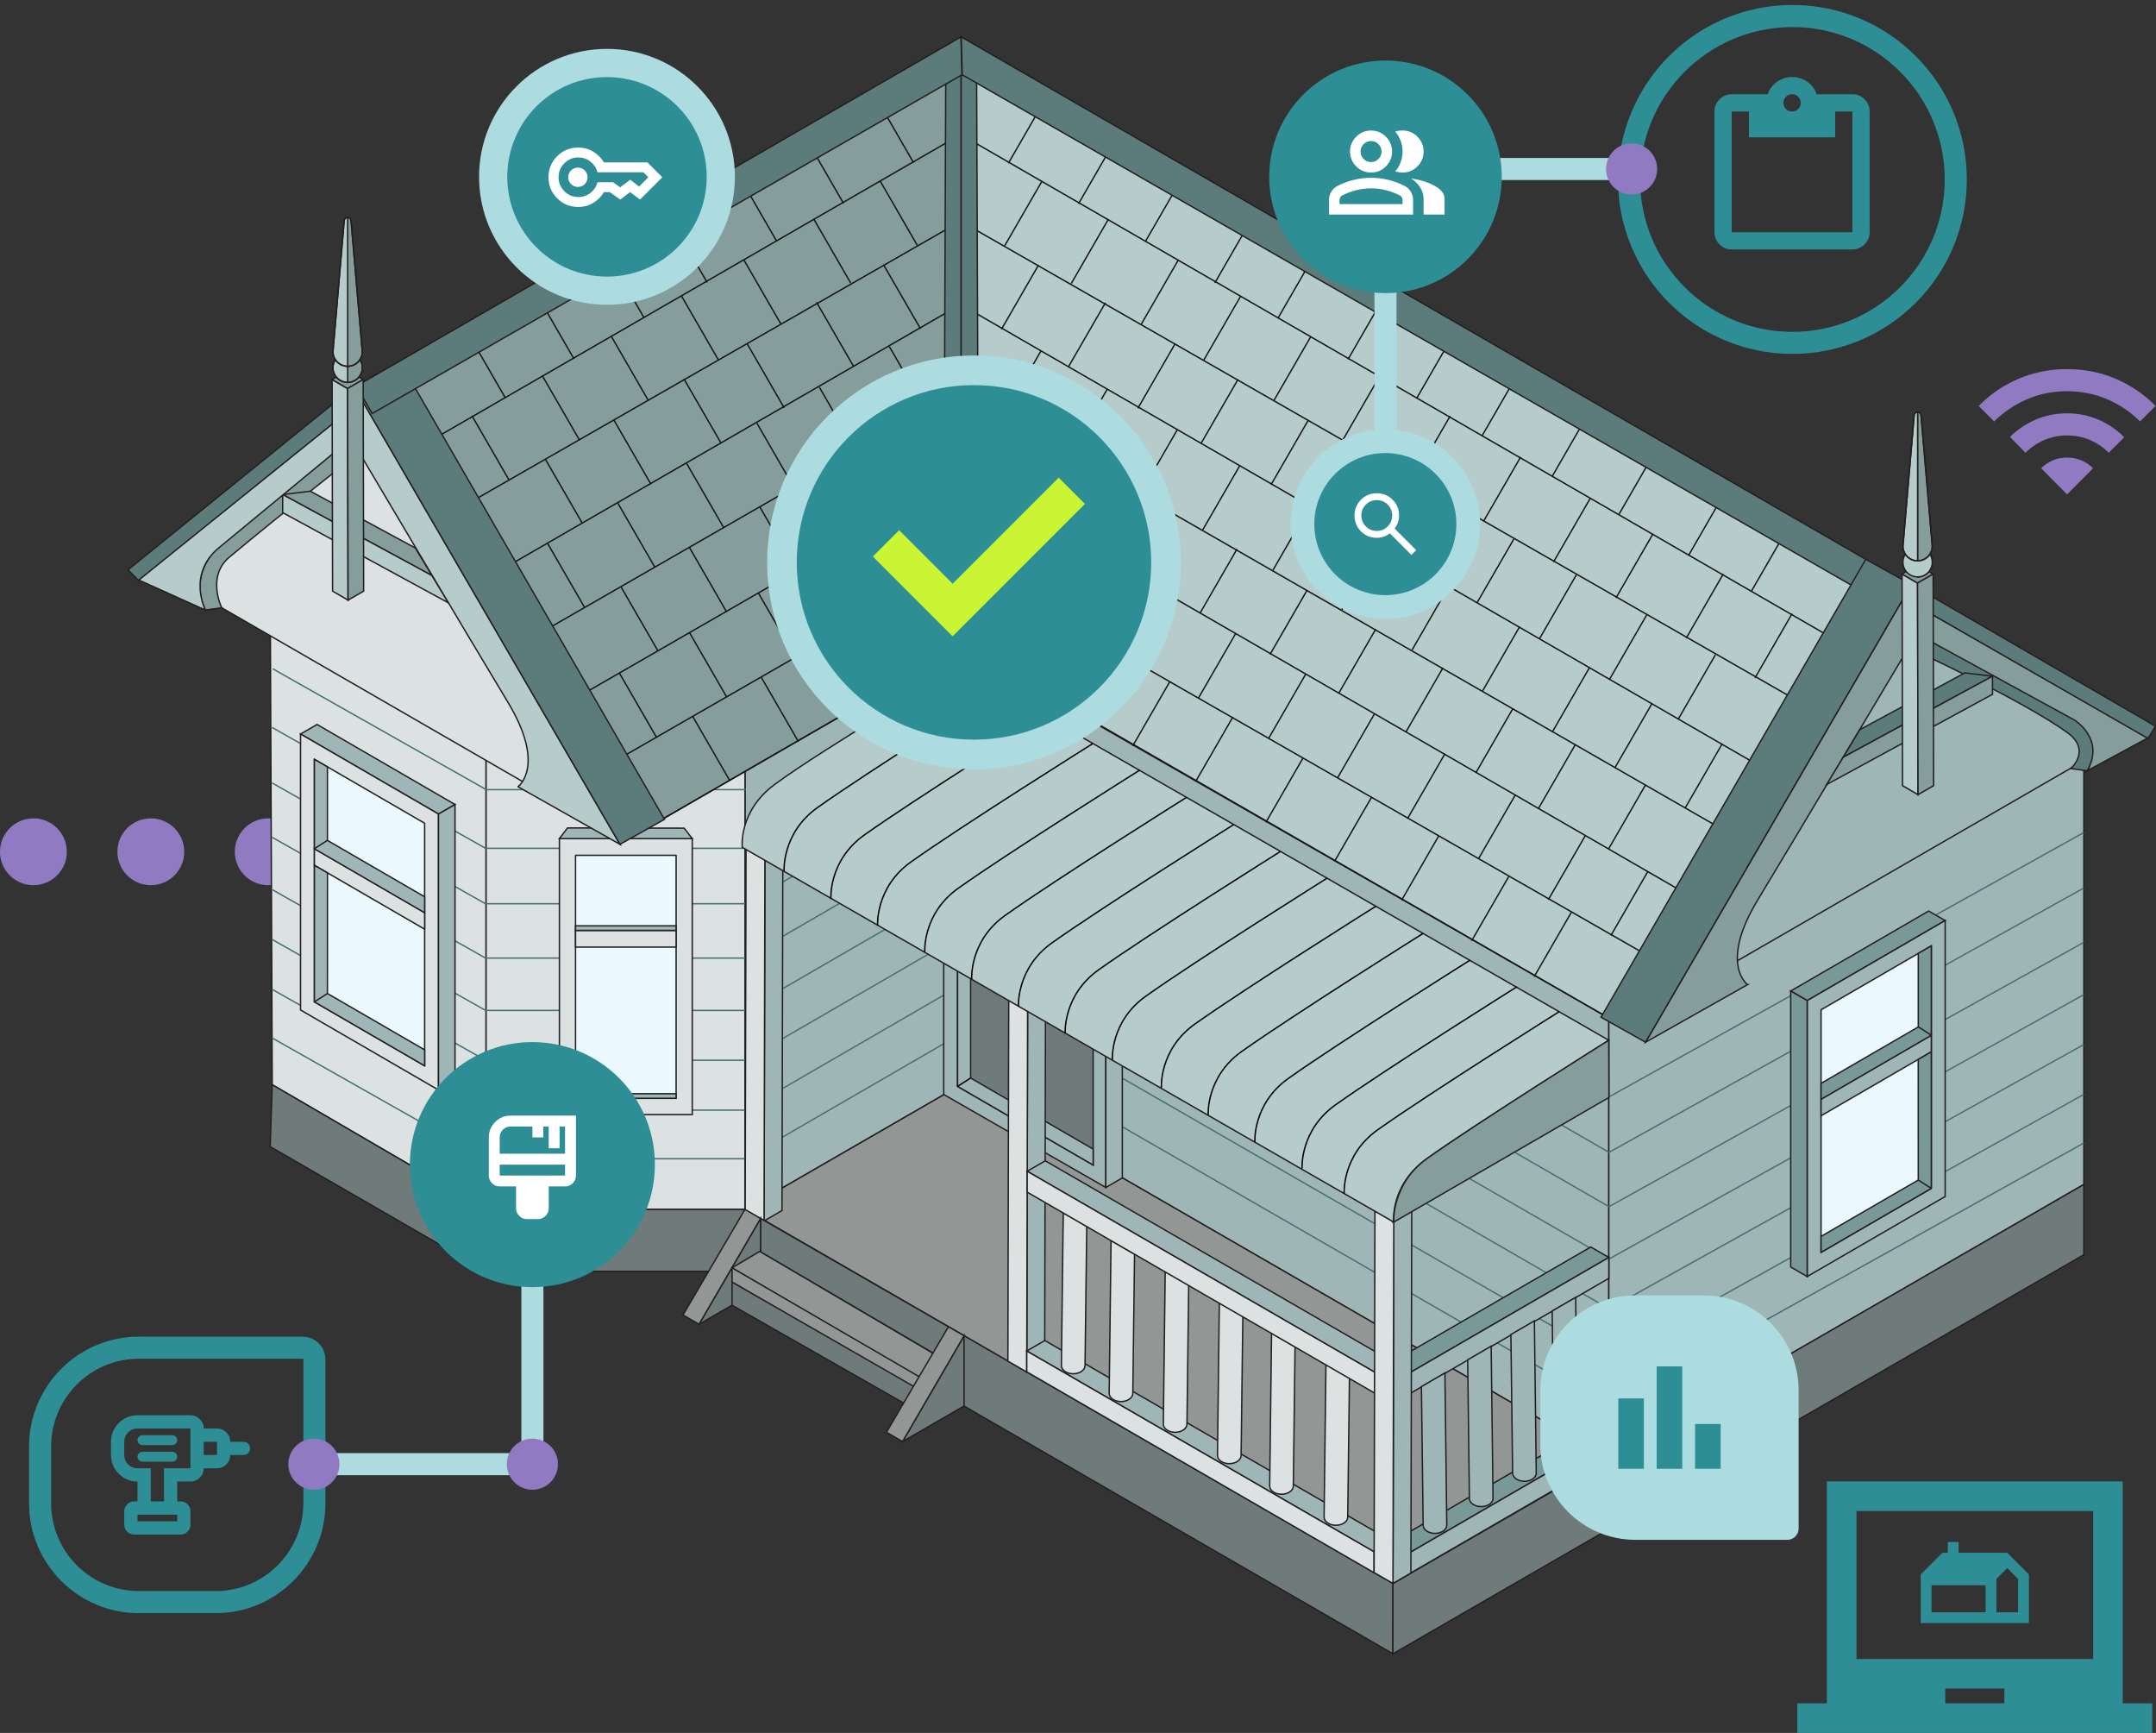<?xml version="1.0" encoding="UTF-8"?>
<svg id="Layer_2" data-name="Layer 2" xmlns="http://www.w3.org/2000/svg" viewBox="0 0 1562.24 1255.37">
  <rect x="0" y="0" width="1562.24" height="1255.37" fill="#333333" stroke="none"/>
  <defs>
    <style>
      #hero {
        overflow: visible;
      }

      .cls-1, .cls-2, .cls-3, .cls-4, .cls-5, .cls-6, .cls-7, .cls-8 {
        fill: none;
      }

      .cls-1, .cls-9 {
        stroke-width: 1px;
      }

      .cls-1, .cls-9, .cls-4, .cls-5, .cls-6 {
        stroke-linejoin: round;
      }

      .cls-1, .cls-6 {
        stroke: #000;
      }

      .cls-2 {
        stroke-width: 16px;
      }

      .cls-2, .cls-3 {
        stroke: #2d8e96;
      }

      .cls-10 {
        fill: #fff;
      }

      .cls-11 {
        fill: #907ac2;
      }

      .cls-12 {
        fill: #acdce0;
      }

      .cls-13 {
        fill: #caf534;
      }

      .cls-14 {
        fill: #88bbbc;
      }

      .cls-15 {
        fill: #2d8e96;
      }

      .cls-3 {
        stroke-width: 16px;
      }

      .cls-16 {
        fill: #869e9b;
      }

      .cls-16, .cls-17, .cls-18, .cls-19, .cls-20, .cls-21, .cls-22, .cls-23, .cls-24, .cls-9, .cls-4, .cls-8 {
        stroke: #231f20;
      }

      .cls-16, .cls-17, .cls-18, .cls-19, .cls-20, .cls-21, .cls-22, .cls-23, .cls-24, .cls-4, .cls-5, .cls-6, .cls-7, .cls-8 {
        stroke-width: 1px;
      }

      .cls-16, .cls-17, .cls-18, .cls-19, .cls-20, .cls-21, .cls-22, .cls-23, .cls-24, .cls-7, .cls-8 {
        stroke-miterlimit: 10;
      }

      .cls-17 {
        fill: #6f7a7a;
      }

      .cls-18 {
        fill: #899b9b;
      }

      .cls-19 {
        fill: #5c7c7b;
      }

      .cls-20 {
        fill: #9fb6b7;
      }

      .cls-21 {
        fill: #929694;
      }

      .cls-22 {
        fill: #b6ccca;
      }

      .cls-23 {
        fill: #dce1e2;
      }

      .cls-24 {
        fill: #799999;
      }

      .cls-9 {
        fill: #ebf9ff;
      }

      .cls-5 {
        stroke: #487070;
      }

      .cls-7 {
        stroke: #141616;
      }
    </style>
  </defs>
  <g id="Layer_2-2" data-name="Layer 2">
    <g id="hero">
      <circle class="cls-11" cx="24.21" cy="617.04" r="24.21"/>
      <circle class="cls-11" cx="194.36" cy="617.04" r="24.21"/>
      <circle class="cls-11" cx="109.29" cy="617.04" r="24.21"/>
      <polygon class="cls-23" points="197.26 785.79 352.22 876.11 352.22 514.74 195.77 424.42 197.26 785.79"/>
      <rect class="cls-23" x="352.22" y="514.74" width="187.74" height="361.37"/>
      <polygon class="cls-20" points="696.41 424.42 539.96 514.74 539.96 876.11 696.41 785.79 696.41 424.42"/>
      <line class="cls-5" x1="352.32" y1="572.02" x2="540.48" y2="572.02"/>
      <line class="cls-5" x1="197.64" y1="484.48" x2="352.32" y2="572.02"/>
      <polygon class="cls-20" points="1165.76 695.41 696.41 424.42 696.41 785.79 1165.76 1056.79 1165.76 695.41"/>
      <polygon class="cls-20" points="1509.95 524.72 1165.76 727.21 1165.76 1056.79 1509.95 858.04 1509.95 524.72"/>
      <polygon class="cls-21" points="1009.31 1147.11 1165.76 1056.79 696.41 785.79 539.96 876.11 1009.31 1147.11"/>
      <polygon class="cls-17" points="195.77 830.65 197.26 785.79 352.22 876.11 352.22 920.98 195.77 830.65"/>
      <rect class="cls-17" x="352.22" y="876.11" width="187.74" height="44.87"/>
      <polygon class="cls-17" points="1009.31 1198.03 1009.35 1147.08 540 876.09 539.96 927.02 1009.31 1198.03"/>
      <polygon class="cls-17" points="1509.95 908.96 1509.95 858.04 1009.31 1147.11 1009.31 1198.03 1509.95 908.96"/>
      <polygon class="cls-23" points="101.9 406.34 446.09 605.09 258.35 279.87 101.9 406.34"/>
      <polygon class="cls-20" points="1541.35 532.91 1177.08 743.24 1353.61 424.52 1541.35 532.91"/>
      <polygon class="cls-19" points="100.56 420.73 262.29 289.89 256.63 280.12 92.75 412.77 100.56 420.73"/>
      <path class="cls-16" d="m148.84,441.95l11.81-1.68s-11.19-22.68,5.57-36.68c39.96-33.37,94.07-75.8,94.07-75.8l-5.93-10-95.44,77.75s-23.1,19.14-10.08,46.41h0Z"/>
      <path class="cls-16" d="m1266.27,713.28s-20.8-14.8,7.45-61.46c26.8-44.25,113.52-189.86,113.52-189.86,0,0,93.61,45.83,109.85,59.49,26.46,22.26,15.28,36.95,15.28,36.95l44.07-23.86-177.14-101.29-186.94,321.76,73.92-41.73h0Z"/>
      <path class="cls-19" d="m1512.37,558.41l-11.81-1.68s15.13-13.36-2.61-26.09c-33.89-24.31-115-61.52-115-61.52l5.93-10,114.23,62.49s22.49,13.6,9.26,36.8Z"/>
      <polygon class="cls-16" points="204.82 358.27 224.88 355.84 300.97 396.99 312.99 416.96 204.82 358.27"/>
      <polygon class="cls-22" points="312.99 416.96 324.92 436.71 204.8 371.34 204.82 358.27 312.99 416.96"/>
      <polygon class="cls-19" points="1443.76 489.86 1423.7 487.45 1347.61 528.6 1335.59 548.55 1443.76 489.86"/>
      <polygon class="cls-16" points="1335.59 548.55 1323.66 568.3 1443.78 502.95 1443.76 489.86 1335.59 548.55"/>
      <polyline class="cls-5" points="197.13 751.9 351.8 839.42 539.96 839.42 696.3 748.9 1165.9 1019.5 1509.95 828.03"/>
      <polyline class="cls-5" points="197.13 716.67 351.8 804.22 539.96 804.22 696.3 713.67 1165.9 984.29 1509.95 792.8"/>
      <polyline class="cls-5" points="197.13 680.54 351.8 768.08 539.96 768.08 696.3 677.54 1165.9 948.16 1509.95 756.67"/>
      <polyline class="cls-5" points="197.13 644.41 351.8 731.95 539.96 731.95 696.3 641.41 1165.9 912.03 1509.95 720.54"/>
      <polyline class="cls-5" points="197.13 606.52 351.8 694.04 539.96 694.04 696.3 603.52 1165.9 874.12 1509.95 682.65"/>
      <polyline class="cls-5" points="197.13 567.16 351.8 654.7 539.96 654.7 696.3 564.16 1165.9 834.78 1509.95 643.29"/>
      <polyline class="cls-5" points="197.13 526.97 351.8 614.52 539.96 614.52 696.3 523.97 1165.9 794.59 1509.95 603.1"/>
      <rect class="cls-23" x="405.35" y="607.52" width="96.26" height="199.91"/>
      <rect class="cls-9" x="417.04" y="619.59" width="72.87" height="176.05"/>
      <rect class="cls-23" x="417.04" y="674.02" width="72.87" height="12.07"/>
      <polygon class="cls-20" points="501.61 607.52 405.35 607.52 411.2 599.77 495.75 599.93 501.61 607.52"/>
      <rect class="cls-20" x="417.04" y="670.68" width="72.87" height="3.33"/>
      <rect class="cls-20" x="417.04" y="792.3" width="72.87" height="3.33"/>
      <polygon class="cls-16" points="696.53 468.31 449.21 611.16 258.35 279.87 696.41 26.94 696.53 468.31"/>
      <line class="cls-7" x1="288.51" y1="332.83" x2="688.29" y2="101.95"/>
      <line class="cls-7" x1="339.28" y1="241.67" x2="366.13" y2="288.18"/>
      <line class="cls-7" x1="389.04" y1="213.45" x2="415.89" y2="259.96"/>
      <line class="cls-7" x1="439.82" y1="183.65" x2="466.66" y2="230.17"/>
      <line class="cls-7" x1="485.56" y1="158.09" x2="512.4" y2="204.61"/>
      <line class="cls-7" x1="535.87" y1="128.11" x2="562.72" y2="174.62"/>
      <line class="cls-7" x1="584.38" y1="100.84" x2="611.23" y2="147.36"/>
      <line class="cls-7" x1="635.16" y1="71.42" x2="662.01" y2="117.92"/>
      <path class="cls-22" d="m375.32,569.91s20.8-14.8-7.45-61.46c-26.8-44.25-113.51-190.66-113.51-190.66,0,0-67.53,55.8-95.71,78.99-23.23,19.13-9.81,45.17-9.81,45.17l-48.27-21.76,161.73-130.31,186.94,321.76-73.92-41.73Z"/>
      <polygon class="cls-22" points="1163.51 736.22 696.53 468.31 696.41 26.94 1353.5 406.34 1163.51 736.22"/>
      <line class="cls-7" x1="1322.34" y1="459.14" x2="704.4" y2="102.24"/>
      <line class="cls-7" x1="1053.41" y1="241.97" x2="1026.56" y2="288.48"/>
      <line class="cls-7" x1="1003.64" y1="213.75" x2="976.8" y2="260.27"/>
      <line class="cls-7" x1="952.87" y1="183.97" x2="926.02" y2="230.47"/>
      <line class="cls-7" x1="907.13" y1="158.4" x2="880.29" y2="204.9"/>
      <line class="cls-7" x1="856.82" y1="128.42" x2="829.97" y2="174.92"/>
      <line class="cls-7" x1="808.31" y1="101.16" x2="781.46" y2="147.67"/>
      <line class="cls-7" x1="757.53" y1="71.73" x2="730.68" y2="118.24"/>
      <line class="cls-7" x1="1296.1" y1="381.43" x2="1269.25" y2="427.95"/>
      <line class="cls-7" x1="1250.36" y1="355.87" x2="1223.51" y2="402.39"/>
      <line class="cls-7" x1="1200.04" y1="325.9" x2="1173.2" y2="372.4"/>
      <line class="cls-7" x1="1151.53" y1="298.62" x2="1124.68" y2="345.14"/>
      <line class="cls-7" x1="1100.75" y1="269.21" x2="1073.9" y2="315.71"/>
      <line class="cls-7" x1="1296.01" y1="503.95" x2="695.97" y2="160.22"/>
      <line class="cls-7" x1="1050.73" y1="301.45" x2="1023.89" y2="347.96"/>
      <line class="cls-7" x1="1268.97" y1="551.41" x2="696.16" y2="220.59"/>
      <line class="cls-7" x1="999.78" y1="272.39" x2="972.93" y2="318.9"/>
      <line class="cls-7" x1="949.94" y1="243.59" x2="923.09" y2="290.11"/>
      <line class="cls-7" x1="899.08" y1="214.39" x2="872.23" y2="260.9"/>
      <line class="cls-7" x1="853.77" y1="188.42" x2="826.92" y2="234.93"/>
      <line class="cls-7" x1="803.1" y1="158.86" x2="776.25" y2="205.37"/>
      <line class="cls-7" x1="754.91" y1="131.42" x2="728.07" y2="177.93"/>
      <line class="cls-7" x1="997.6" y1="332.84" x2="970.75" y2="379.34"/>
      <line class="cls-7" x1="947.84" y1="304.62" x2="920.99" y2="351.14"/>
      <line class="cls-7" x1="897.07" y1="274.83" x2="870.22" y2="321.34"/>
      <line class="cls-7" x1="851.33" y1="249.28" x2="824.48" y2="295.78"/>
      <line class="cls-7" x1="801.01" y1="219.29" x2="774.16" y2="265.8"/>
      <line class="cls-7" x1="752.5" y1="192.03" x2="725.65" y2="238.53"/>
      <line class="cls-7" x1="1298.53" y1="444.58" x2="1271.68" y2="491.09"/>
      <line class="cls-7" x1="1248.69" y1="415.8" x2="1221.84" y2="462.3"/>
      <line class="cls-7" x1="1197.83" y1="386.58" x2="1170.98" y2="433.09"/>
      <line class="cls-7" x1="1152.51" y1="360.62" x2="1125.66" y2="407.14"/>
      <line class="cls-7" x1="1101.85" y1="331.06" x2="1075" y2="377.58"/>
      <line class="cls-7" x1="1242.94" y1="474.42" x2="1216.09" y2="520.91"/>
      <line class="cls-7" x1="1193.11" y1="445.62" x2="1166.26" y2="492.14"/>
      <line class="cls-7" x1="1142.24" y1="416.42" x2="1115.4" y2="462.92"/>
      <line class="cls-7" x1="1096.93" y1="390.46" x2="1070.08" y2="436.96"/>
      <line class="cls-7" x1="1046.26" y1="360.9" x2="1019.42" y2="407.4"/>
      <line class="cls-7" x1="1241.12" y1="596.8" x2="695.26" y2="283.11"/>
      <line class="cls-7" x1="1050.03" y1="424.34" x2="1023.18" y2="470.86"/>
      <line class="cls-7" x1="1214.32" y1="643.16" x2="695.45" y2="343.49"/>
      <line class="cls-7" x1="999.07" y1="395.28" x2="972.23" y2="441.8"/>
      <line class="cls-7" x1="949.24" y1="366.49" x2="922.39" y2="413"/>
      <line class="cls-7" x1="898.38" y1="337.28" x2="871.53" y2="383.8"/>
      <line class="cls-7" x1="853.06" y1="311.33" x2="826.21" y2="357.83"/>
      <line class="cls-7" x1="802.4" y1="281.77" x2="775.55" y2="328.27"/>
      <line class="cls-7" x1="754.21" y1="254.33" x2="727.36" y2="300.83"/>
      <line class="cls-7" x1="996.9" y1="455.74" x2="970.05" y2="502.24"/>
      <line class="cls-7" x1="947.13" y1="427.52" x2="920.29" y2="474.03"/>
      <line class="cls-7" x1="896.36" y1="397.74" x2="869.51" y2="444.24"/>
      <line class="cls-7" x1="850.62" y1="372.18" x2="823.77" y2="418.68"/>
      <line class="cls-7" x1="800.31" y1="342.2" x2="773.46" y2="388.7"/>
      <line class="cls-7" x1="751.8" y1="314.93" x2="724.95" y2="361.43"/>
      <line class="cls-7" x1="1247.99" y1="538.71" x2="1221.14" y2="585.21"/>
      <line class="cls-7" x1="1197.13" y1="509.49" x2="1170.28" y2="555.99"/>
      <line class="cls-7" x1="1151.81" y1="483.52" x2="1124.96" y2="530.04"/>
      <line class="cls-7" x1="1101.15" y1="453.96" x2="1074.3" y2="500.48"/>
      <line class="cls-7" x1="1192.4" y1="568.53" x2="1165.55" y2="615.04"/>
      <line class="cls-7" x1="1141.54" y1="539.31" x2="1114.69" y2="585.81"/>
      <line class="cls-7" x1="1096.22" y1="513.35" x2="1069.38" y2="559.85"/>
      <line class="cls-7" x1="1045.56" y1="483.8" x2="1018.71" y2="530.3"/>
      <line class="cls-7" x1="1187.93" y1="688.79" x2="692.23" y2="404.83"/>
      <line class="cls-7" x1="1047" y1="546.05" x2="1020.15" y2="592.56"/>
      <line class="cls-7" x1="1161.11" y1="734.85" x2="692.42" y2="465.2"/>
      <line class="cls-7" x1="996.04" y1="516.99" x2="969.19" y2="563.5"/>
      <line class="cls-7" x1="946.21" y1="488.21" x2="919.36" y2="534.72"/>
      <line class="cls-7" x1="895.35" y1="458.99" x2="868.5" y2="505.5"/>
      <line class="cls-7" x1="850.03" y1="433.03" x2="823.18" y2="479.55"/>
      <line class="cls-7" x1="799.37" y1="403.48" x2="772.52" y2="449.99"/>
      <line class="cls-7" x1="751.18" y1="376.03" x2="724.33" y2="422.55"/>
      <line class="cls-7" x1="993.87" y1="577.46" x2="967.02" y2="623.96"/>
      <line class="cls-7" x1="944.1" y1="549.23" x2="917.25" y2="595.74"/>
      <line class="cls-7" x1="893.33" y1="519.45" x2="866.48" y2="565.96"/>
      <line class="cls-7" x1="847.59" y1="493.89" x2="820.74" y2="540.4"/>
      <line class="cls-7" x1="797.28" y1="463.9" x2="770.43" y2="510.4"/>
      <line class="cls-7" x1="748.77" y1="436.64" x2="721.92" y2="483.15"/>
      <line class="cls-7" x1="1194.1" y1="631.2" x2="1167.25" y2="677.71"/>
      <line class="cls-7" x1="1148.78" y1="605.23" x2="1121.93" y2="651.74"/>
      <line class="cls-7" x1="1098.11" y1="575.67" x2="1071.27" y2="622.18"/>
      <line class="cls-7" x1="1138.51" y1="661.03" x2="1111.66" y2="707.53"/>
      <line class="cls-7" x1="1093.19" y1="635.06" x2="1066.34" y2="681.56"/>
      <line class="cls-7" x1="1042.53" y1="605.5" x2="1015.68" y2="652.02"/>
      <line class="cls-7" x1="316.65" y1="377.64" x2="696.72" y2="159.9"/>
      <line class="cls-7" x1="341.95" y1="301.15" x2="368.8" y2="347.65"/>
      <line class="cls-7" x1="344.32" y1="423.71" x2="696.53" y2="220.28"/>
      <line class="cls-7" x1="392.91" y1="272.08" x2="419.76" y2="318.58"/>
      <line class="cls-7" x1="442.75" y1="243.29" x2="469.6" y2="289.8"/>
      <line class="cls-7" x1="493.61" y1="214.08" x2="520.46" y2="260.58"/>
      <line class="cls-7" x1="538.92" y1="188.11" x2="565.77" y2="234.62"/>
      <line class="cls-7" x1="589.59" y1="158.56" x2="616.44" y2="205.08"/>
      <line class="cls-7" x1="637.77" y1="131.12" x2="664.62" y2="177.64"/>
      <line class="cls-7" x1="395.09" y1="332.53" x2="421.94" y2="379.05"/>
      <line class="cls-7" x1="444.85" y1="304.33" x2="471.7" y2="350.83"/>
      <line class="cls-7" x1="495.62" y1="274.52" x2="522.47" y2="321.03"/>
      <line class="cls-7" x1="541.36" y1="248.97" x2="568.21" y2="295.48"/>
      <line class="cls-7" x1="591.68" y1="218.98" x2="618.53" y2="265.49"/>
      <line class="cls-7" x1="640.19" y1="191.73" x2="667.04" y2="238.23"/>
      <polygon class="cls-20" points="683.82 792.87 683.82 592.97 801.28 660.3 801.28 860.22 683.82 792.87"/>
      <polygon class="cls-20" points="813.24 853.3 813.24 653.41 801.28 660.3 801.28 860.22 813.24 853.3"/>
      <polygon class="cls-17" points="693.86 786.99 693.86 611.29 792.09 668.27 792.09 843.97 693.86 786.99"/>
      <polygon class="cls-20" points="792.09 832.43 792.09 843.97 693.86 786.98 693.86 611.29 703.31 616.77 703.31 780.93 792.09 832.43"/>
      <line class="cls-1" x1="693.86" y1="786.98" x2="703.31" y2="780.93"/>
      <polygon class="cls-19" points="696.5 26.74 685.38 32.95 683.65 475.65 696.53 468.42 696.5 26.74"/>
      <line class="cls-7" x1="371.46" y1="470.08" x2="684.37" y2="290.18"/>
      <line class="cls-7" x1="396.76" y1="393.58" x2="423.61" y2="440.09"/>
      <line class="cls-7" x1="399.12" y1="516.15" x2="684.13" y2="352.05"/>
      <line class="cls-7" x1="447.72" y1="364.52" x2="474.57" y2="411.02"/>
      <line class="cls-7" x1="497.55" y1="335.74" x2="524.4" y2="382.24"/>
      <line class="cls-7" x1="548.41" y1="306.52" x2="575.26" y2="353.02"/>
      <line class="cls-7" x1="593.73" y1="280.55" x2="620.58" y2="327.06"/>
      <line class="cls-7" x1="644.39" y1="251" x2="671.24" y2="297.52"/>
      <line class="cls-7" x1="449.89" y1="424.98" x2="476.74" y2="471.49"/>
      <line class="cls-7" x1="499.66" y1="396.77" x2="526.5" y2="443.27"/>
      <line class="cls-7" x1="550.43" y1="366.98" x2="577.28" y2="413.48"/>
      <line class="cls-7" x1="596.17" y1="341.42" x2="623.02" y2="387.92"/>
      <line class="cls-7" x1="646.48" y1="311.43" x2="673.33" y2="357.93"/>
      <line class="cls-7" x1="423.49" y1="564.04" x2="683.65" y2="414.48"/>
      <line class="cls-7" x1="448.79" y1="487.55" x2="475.64" y2="534.06"/>
      <line class="cls-7" x1="451.15" y1="610.11" x2="696.53" y2="468.31"/>
      <line class="cls-7" x1="499.74" y1="458.49" x2="526.59" y2="504.99"/>
      <line class="cls-7" x1="549.58" y1="429.71" x2="576.43" y2="476.21"/>
      <line class="cls-7" x1="600.44" y1="400.49" x2="627.29" y2="446.99"/>
      <line class="cls-7" x1="645.76" y1="374.52" x2="672.61" y2="421.03"/>
      <line class="cls-7" x1="501.92" y1="518.95" x2="528.77" y2="565.46"/>
      <line class="cls-7" x1="551.68" y1="490.74" x2="578.53" y2="537.24"/>
      <line class="cls-7" x1="602.46" y1="460.93" x2="629.3" y2="507.45"/>
      <line class="cls-7" x1="648.2" y1="435.37" x2="675.04" y2="481.89"/>
      <polygon class="cls-19" points="696.44 26.74 707.57 32.95 709.3 475.65 696.41 468.42 696.44 26.74"/>
      <polygon class="cls-19" points="256.63 280.12 289.64 261.81 481.48 593.53 449.23 611.64 256.63 280.12"/>
      <polygon class="cls-19" points="269.69 299.55 697.02 54.19 696.3 26.74 258.24 279.68 269.69 299.55"/>
      <polygon class="cls-19" points="697.24 54.19 1342.9 424.71 1353.61 406.15 696.52 26.74 697.24 54.19"/>
      <polygon class="cls-20" points="554.26 622.27 567.25 614.72 566.63 876.93 553.64 884.48 554.26 622.27"/>
      <polygon class="cls-23" points="554.26 622.45 553.64 884.48 539.96 876.59 540.58 614.54 554.26 622.45"/>
      <polygon class="cls-20" points="744.6 731.72 757.59 724.16 756.98 986.39 743.99 993.93 744.6 731.72"/>
      <polygon class="cls-23" points="744.6 731.89 743.99 993.93 730.31 986.04 730.92 723.98 744.6 731.89"/>
      <polygon class="cls-20" points="743.99 978.68 757.09 971.11 1008.77 1116.62 995.67 1124.19 743.99 978.68"/>
      <polygon class="cls-23" points="743.99 993.81 743.99 978.68 995.67 1124.19 995.67 1139.32 743.99 993.81"/>
      <polygon class="cls-24" points="1165.76 910.92 1152.66 903.35 996.57 993.75 1009.68 1001.33 1165.76 910.92"/>
      <polygon class="cls-20" points="1165.76 926.05 1165.76 910.92 1009.68 1001.33 1009.68 1016.46 1165.76 926.05"/>
      <polygon class="cls-24" points="1165.76 1041.2 1152.66 1033.64 996.57 1124.04 1009.68 1131.6 1165.76 1041.2"/>
      <polygon class="cls-20" points="1165.76 1056.33 1165.76 1041.2 1009.68 1131.6 1009.68 1146.73 1165.76 1056.33"/>
      <path class="cls-23" d="m977.81,998.14l-1.25,100.82c0,3.29-3.83,5.97-8.56,5.97s-8.56-2.67-8.56-5.97l1.35-110.73,17.02,9.9h0Z"/>
      <path class="cls-23" d="m938.39,975.65l-1.25,100.82c0,3.29-3.83,5.97-8.56,5.97s-8.56-2.67-8.56-5.97l1.35-110.73,17.02,9.9h0Z"/>
      <path class="cls-23" d="m900.56,953.52l-1.25,100.82c0,3.29-3.83,5.97-8.56,5.97s-8.56-2.67-8.56-5.97l1.35-110.73,17.02,9.9h0Z"/>
      <path class="cls-23" d="m861.33,930.79l-1.25,100.82c0,3.29-3.83,5.97-8.56,5.97s-8.56-2.67-8.56-5.97l1.35-110.73,17.02,9.9h0Z"/>
      <path class="cls-23" d="m822.09,908.54l-1.25,100.82c0,3.29-3.83,5.97-8.56,5.97s-8.56-2.67-8.56-5.97l1.35-110.73,17.02,9.9h0Z"/>
      <path class="cls-23" d="m787.46,888.4l-1.25,100.82c0,3.29-3.83,5.97-8.56,5.97s-8.56-2.67-8.56-5.97l1.35-110.73,17.02,9.9h0Z"/>
      <polygon class="cls-20" points="744.3 848.49 757.41 840.92 1009.09 986.43 995.99 993.99 744.3 848.49"/>
      <polygon class="cls-23" points="744.3 863.62 744.3 848.49 995.99 993.99 995.99 1009.14 744.3 863.62"/>
      <polygon class="cls-20" points="1009.96 884.86 1022.95 877.33 1022.34 1139.54 1009.35 1147.08 1009.96 884.86"/>
      <polygon class="cls-23" points="1009.96 885.04 1009.35 1147.08 995.67 1139.19 996.28 877.15 1009.96 885.04"/>
      <polygon class="cls-19" points="1556.43 534.96 1379.3 433.24 1384.96 423.49 1561.89 526.09 1556.43 534.96"/>
      <polygon class="cls-19" points="1384.96 423.49 1351.95 405.18 1160.11 736.89 1192.36 754.99 1384.96 423.49"/>
      <polygon class="cls-22" points="251.87 281.46 240.65 274.93 240.99 428.21 252.21 434.74 251.87 281.46"/>
      <polygon class="cls-16" points="263.16 274.93 251.94 268.42 240.65 274.93 251.87 281.46 263.16 274.93"/>
      <polygon class="cls-16" points="251.87 281.46 252.21 434.74 263.5 428.21 263.16 274.93 251.87 281.46"/>
      <path class="cls-16" d="m251.9,255.7v21.31c5.88,0,10.66-4.78,10.66-10.66s-4.78-10.65-10.66-10.65Z"/>
      <path class="cls-22" d="m251.9,277v-21.31c-5.88,0-10.66,4.78-10.66,10.66s4.78,10.65,10.66,10.65Z"/>
      <circle class="cls-4" cx="251.9" cy="266.36" r="10.65"/>
      <path class="cls-16" d="m251.9,157.56v107.79h0c5.88,0,10.65-4.77,10.65-10.65h0c0-.58-.07-1.14-.16-1.7l-8.02-93.32c-.23-1.41-1.36-2.11-2.48-2.11h.01Z"/>
      <path class="cls-22" d="m251.9,157.56v107.79h0c-5.88,0-10.65-4.77-10.65-10.65h0c0-.58.07-1.14.16-1.7l8.02-93.32c.23-1.41,1.36-2.11,2.48-2.11h-.01Z"/>
      <path class="cls-8" d="m241.24,254.68h0c0,5.9,4.77,10.67,10.65,10.67h0c5.88,0,10.65-4.77,10.65-10.65h0c0-.58-.07-1.14-.16-1.7l-8.01-93.32c-.46-2.82-4.51-2.82-4.97,0l-8.01,93.32c-.1.56-.16,1.12-.16,1.69h0Z"/>
      <polygon class="cls-17" points="551.06 906.89 551.12 882.66 687.26 961.14 679.15 981.96 551.06 906.89"/>
      <polygon class="cls-17" points="506.52 959.31 551.12 882.66 551.12 933.55 506.52 959.31"/>
      <polygon class="cls-21" points="551.12 882.66 539.8 876.11 494.88 952.59 506.52 959.31 551.12 882.66"/>
      <polygon class="cls-21" points="530.45 918.46 550.43 906.53 685.11 985.66 665.12 997.6 530.45 918.46"/>
      <polygon class="cls-21" points="530.45 928.79 530.45 918.46 666.28 997.43 666.28 1007.78 530.45 928.79"/>
      <polygon class="cls-17" points="530.45 945.55 530.45 928.79 662.43 1004.55 655.61 1016.85 530.45 945.55"/>
      <path class="cls-20" d="m1029.97,1004.49l1.25,100.36c0,3.29,3.83,5.97,8.56,5.97s8.56-2.67,8.56-5.97l-1.35-110.26-17.02,9.9h0Z"/>
      <path class="cls-20" d="m1063.48,985.09l1.25,100.36c0,3.29,3.83,5.97,8.56,5.97s8.56-2.67,8.56-5.97l-1.35-110.26-17.02,9.9h0Z"/>
      <path class="cls-20" d="m1094.8,966.74l1.25,100.36c0,3.29,3.83,5.97,8.56,5.97s8.56-2.67,8.56-5.97l-1.35-110.26-17.02,9.9h0Z"/>
      <path class="cls-20" d="m1124.71,949.72l1.25,100.36c0,3.29,3.83,5.97,8.56,5.97s8.56-2.67,8.56-5.97l-1.35-110.26-17.02,9.9h0Z"/>
      <polygon class="cls-20" points="217.77 531.73 229.73 524.83 329.7 582.79 317.74 589.71 217.77 531.73"/>
      <polygon class="cls-23" points="217.77 731.65 217.77 531.73 317.74 589.71 317.74 789.61 217.77 731.65"/>
      <polygon class="cls-20" points="329.7 782.71 329.7 582.79 317.74 589.71 317.74 789.61 329.7 782.71"/>
      <polygon class="cls-9" points="227.81 725.77 227.81 550.05 307.7 596.39 307.7 772.09 227.81 725.77"/>
      <polygon class="cls-23" points="227.81 626.81 227.81 614.8 307.7 661.12 307.7 673.14 227.81 626.81"/>
      <polygon class="cls-20" points="307.7 760.54 307.7 772.09 227.81 725.77 227.83 626.86 237.28 632.35 237.26 719.71 307.7 760.54"/>
      <line class="cls-4" x1="227.81" y1="725.77" x2="237.26" y2="719.71"/>
      <polygon class="cls-20" points="307.7 649.66 307.7 661.21 227.81 614.87 227.81 550.05 237.26 555.54 237.26 608.81 307.7 649.66"/>
      <line class="cls-4" x1="227.81" y1="614.8" x2="237.26" y2="608.74"/>
      <path class="cls-22" d="m1165.71,753.58s-103.73,65.24-132.4,86.21c-26.4,19.32-23.4,45.5-23.4,45.5l-472.06-271.46s-2.91-26.06,23.4-45.5c35.97-26.57,134.99-84.72,134.99-84.72l469.46,269.97h.01Z"/>
      <path class="cls-16" d="m1009.92,885.29s-1.81-27.61,24.31-46.16c36.91-26.21,131.48-85.55,131.48-85.55l.14,41.44-155.94,90.28h.01Z"/>
      <path class="cls-6" d="m568.16,631.09s-1.81-27.61,24.31-46.16c36.91-26.21,131.48-85.55,131.48-85.55"/>
      <path class="cls-6" d="m602.07,650.97s-1.81-27.61,24.31-46.16c36.91-26.21,131.48-85.55,131.48-85.55"/>
      <path class="cls-6" d="m635.9,670.47s-1.81-27.61,24.31-46.16c36.91-26.21,131.48-85.55,131.48-85.55"/>
      <path class="cls-6" d="m670.1,689.58s-1.81-27.61,24.31-46.16c36.91-26.21,131.48-85.55,131.48-85.55"/>
      <path class="cls-6" d="m704.09,709.25s-1.81-27.61,24.31-46.16c36.91-26.21,131.48-85.55,131.48-85.55"/>
      <path class="cls-6" d="m738,729.15s-1.81-27.61,24.31-46.16c36.91-26.21,131.48-85.55,131.48-85.55"/>
      <path class="cls-6" d="m771.83,748.65s-1.81-27.61,24.31-46.16c36.91-26.21,131.48-85.55,131.48-85.55"/>
      <path class="cls-6" d="m806.03,767.74s-1.81-27.61,24.31-46.16c36.91-26.21,131.48-85.55,131.48-85.55"/>
      <path class="cls-6" d="m841.54,787.97s-1.81-27.61,24.31-46.16c36.91-26.21,131.48-85.55,131.48-85.55"/>
      <path class="cls-6" d="m875.46,807.85s-1.81-27.61,24.31-46.16c36.91-26.21,131.48-85.55,131.48-85.55"/>
      <path class="cls-6" d="m909.28,827.36s-1.81-27.61,24.31-46.16c36.91-26.21,131.48-85.55,131.48-85.55"/>
      <path class="cls-6" d="m943.48,846.47s-1.81-27.61,24.31-46.16c36.91-26.21,131.48-85.55,131.48-85.55"/>
      <path class="cls-6" d="m973.99,864.6s-1.81-27.61,24.31-46.16c36.91-26.21,131.48-85.55,131.48-85.55"/>
      <polygon class="cls-17" points="653.97 1044.3 698.57 967.64 698.57 1018.54 653.97 1044.3"/>
      <polygon class="cls-21" points="698.57 967.64 687.24 961.1 642.32 1037.57 653.97 1044.3 698.57 967.64"/>
      <polygon class="cls-24" points="1409.47 666.86 1397.51 659.96 1297.54 717.92 1309.49 724.84 1409.47 666.86"/>
      <polygon class="cls-20" points="1409.47 866.78 1409.47 666.86 1309.49 724.84 1309.49 924.74 1409.47 866.78"/>
      <polygon class="cls-24" points="1297.54 917.84 1297.54 717.92 1309.49 724.84 1309.49 924.74 1297.54 917.84"/>
      <polygon class="cls-9" points="1399.43 860.9 1399.43 685.18 1319.54 731.52 1319.54 907.22 1399.43 860.9"/>
      <polygon class="cls-20" points="1399.43 761.95 1399.43 749.92 1319.54 796.25 1319.54 808.27 1399.43 761.95"/>
      <polygon class="cls-24" points="1319.54 895.67 1319.54 907.22 1399.42 860.89 1399.41 761.99 1389.96 767.47 1389.98 854.84 1319.54 895.67"/>
      <line class="cls-4" x1="1399.42" y1="860.89" x2="1389.98" y2="854.84"/>
      <polygon class="cls-24" points="1319.54 784.79 1319.54 796.33 1399.42 750 1399.43 685.18 1389.98 690.66 1389.98 743.95 1319.54 784.79"/>
      <line class="cls-4" x1="1399.42" y1="749.92" x2="1389.98" y2="743.87"/>
      <polygon class="cls-22" points="1389.46 422.39 1378.25 415.86 1378.59 569.15 1389.81 575.66 1389.46 422.39"/>
      <polygon class="cls-18" points="1400.75 415.86 1389.53 409.34 1378.25 415.86 1389.46 422.39 1400.75 415.86"/>
      <polygon class="cls-16" points="1389.46 422.39 1389.81 575.66 1401.1 569.15 1400.75 415.86 1389.46 422.39"/>
      <path class="cls-18" d="m1389.5,396.62v21.31c5.88,0,10.66-4.78,10.66-10.66s-4.78-10.65-10.66-10.65Z"/>
      <path class="cls-14" d="m1389.5,417.93v-21.31c-5.88,0-10.66,4.78-10.66,10.66s4.78,10.65,10.66,10.65Z"/>
      <circle class="cls-22" cx="1389.5" cy="407.28" r="10.65"/>
      <path class="cls-16" d="m1389.5,298.49v107.79h0c5.88,0,10.65-4.77,10.65-10.65h0c0-.58-.07-1.14-.16-1.7l-8.02-93.32c-.23-1.41-1.36-2.11-2.48-2.11h.01Z"/>
      <path class="cls-22" d="m1389.5,298.49v107.79h0c-5.88,0-10.65-4.77-10.65-10.65h0c0-.58.07-1.14.16-1.7l8.02-93.32c.23-1.41,1.36-2.11,2.48-2.11h-.01Z"/>
      <path class="cls-8" d="m1378.84,395.61h0c0,5.9,4.77,10.67,10.65,10.67h.01c5.88,0,10.65-4.77,10.65-10.65h0c0-.58-.07-1.14-.16-1.7l-8.01-93.32c-.46-2.82-4.51-2.82-4.97,0l-8.01,93.32c-.1.56-.16,1.12-.16,1.69h0Z"/>
      <circle class="cls-12" cx="439.82" cy="128.11" r="92.69"/>
      <path class="cls-15" d="m439.82,55.85h0c39.91,0,72.26,32.35,72.26,72.26h0c0,39.91-32.35,72.26-72.26,72.26h0c-39.91,0-72.26-32.35-72.26-72.26h0c0-39.91,32.35-72.26,72.26-72.26h0Z"/>
      <path class="cls-10" d="m479.9,128.42l-16.13,16.13-7.17-5.38-7.17,5.38-7.62-5.38h-4.21c-1.91,3.23-4.5,5.83-7.75,7.8-3.26,1.97-6.89,2.96-10.89,2.96h-.01c-5.97-.01-11.05-2.1-15.24-6.28-4.18-4.18-6.27-9.26-6.27-15.24s2.09-11.05,6.27-15.24c4.18-4.18,9.26-6.27,15.24-6.27,4,0,7.63.99,10.89,2.96,3.26,1.97,5.84,4.57,7.75,7.8h31.55l10.76,10.76Z"/>
      <path class="cls-15" d="m469.79,128.41l-6.72,6.72-6.36-4.93-7.35,5.47-5.2-3.67h-11.2c-.83,3.11-2.52,5.68-5.06,7.71s-5.48,3.05-8.83,3.05v-.02c-3.95,0-7.32-1.4-10.13-4.21-2.81-2.81-4.21-6.18-4.21-10.13s1.4-7.32,4.21-10.13c2.81-2.81,6.19-4.21,10.13-4.21,3.35,0,6.29,1.02,8.83,3.05,2.53,2.03,4.22,4.6,5.06,7.71h33.25l3.58,3.59Z"/>
      <circle class="cls-10" cx="418.74" cy="128.42" r="7.01"/>
      <rect class="cls-12" x="234.31" y="1052.67" width="158.33" height="15.99"/>
      <rect class="cls-12" x="377.78" y="890.79" width="15.99" height="169.87"/>
      <path class="cls-15" d="m99.63,1102.05h28.8v-4.8h-28.8s0,4.8,0,4.8Zm3.6-43.2h21.6c.96,0,1.8-.36,2.52-1.08.72-.72,1.08-1.56,1.08-2.52s-.36-1.8-1.08-2.52-1.56-1.08-2.52-1.08h-21.6c-.96,0-1.8.36-2.52,1.08-.72.72-1.08,1.56-1.08,2.52s.36,1.8,1.08,2.52,1.56,1.08,2.52,1.08Zm0-12h21.6c.96,0,1.8-.36,2.52-1.08.72-.72,1.08-1.56,1.08-2.52s-.36-1.8-1.08-2.52-1.56-1.08-2.52-1.08h-21.6c-.96,0-1.8.36-2.52,1.08-.72.72-1.08,1.56-1.08,2.52s.36,1.8,1.08,2.52,1.56,1.08,2.52,1.08Zm44.4,16.8v-9.6h9.6v-9.6h-9.6v-9.6h9.6c2.64,0,4.9.94,6.78,2.82s2.82,4.14,2.82,6.78h9.6c1.36,0,2.5.46,3.42,1.38s1.38,2.06,1.38,3.42-.46,2.5-1.38,3.42-2.06,1.38-3.42,1.38h-9.6c0,2.64-.94,4.9-2.82,6.78s-4.14,2.82-6.78,2.82h-9.6Zm-19.2,24h-9.6v-24h19.2v-28.8h-38.4c-2.64,0-4.9.94-6.78,2.82s-2.82,4.14-2.82,6.78v9.6c0,2.64.94,4.9,2.82,6.78s4.14,2.82,6.78,2.82h9.6v24h-9.6v-14.4c-5.28,0-9.8-1.88-13.56-5.64-3.76-3.76-5.64-8.28-5.64-13.56v-9.6c0-5.28,1.88-9.8,5.64-13.56s8.28-5.64,13.56-5.64h38.4c2.64,0,4.9.94,6.78,2.82s2.82,4.14,2.82,6.78v28.8c0,2.64-.94,4.9-2.82,6.78s-4.14,2.82-6.78,2.82h-9.6v14.4h0Zm-31.2,24c-2,0-3.7-.7-5.1-2.1s-2.1-3.1-2.1-5.1v-9.6c0-2,.7-3.7,2.1-5.1s3.1-2.1,5.1-2.1h33.6c2,0,3.7.7,5.1,2.1,1.4,1.4,2.1,3.1,2.1,5.1v9.6c0,2-.7,3.7-2.1,5.1-1.4,1.4-3.1,2.1-5.1,2.1h-33.6Z"/>
      <path class="cls-3" d="m100.69,976.28h118.63c4.69,0,8.49,3.8,8.49,8.49v104.2c0,39.57-32.08,71.64-71.64,71.64h-55.48c-39.57,0-71.64-32.07-71.64-71.64v-41.05c0-39.57,32.08-71.64,71.64-71.64h0Z"/>
      <circle class="cls-11" cx="227.44" cy="1060.67" r="18.52"/>
      <circle class="cls-11" cx="385.77" cy="1060.67" r="18.52"/>
      <circle class="cls-15" cx="385.77" cy="843.67" r="88.76"/>
      <path class="cls-10" d="m381.82,883.14c-2.17,0-4.03-.77-5.57-2.32-1.55-1.55-2.32-3.4-2.32-5.58v-15.78h-11.84c-2.17,0-4.03-.77-5.57-2.32-1.55-1.54-2.32-3.4-2.32-5.57v-27.62c0-4.34,1.55-8.06,4.64-11.15,3.09-3.09,6.81-4.63,11.15-4.63h47.35v43.4c0,2.17-.77,4.03-2.32,5.57-1.55,1.55-3.4,2.32-5.57,2.32h-11.84v15.78c0,2.17-.77,4.03-2.32,5.58-1.55,1.54-3.41,2.32-5.58,2.32h-7.89,0Zm-19.73-47.35h47.35v-19.73h-3.95v15.78h-7.89v-15.78h-3.95v7.89h-7.89v-7.89h-15.78c-2.17,0-4.03.77-5.57,2.32-1.55,1.54-2.32,3.4-2.32,5.57v11.84h0Zm0,15.78h47.35v-7.89h-47.35v7.89Z"/>
      <path class="cls-15" d="m1302.32,1255.37v-21.44h21.44v-160.78h214.37v160.78h21.44v21.44h-257.25,0Zm107.19-21.44h42.87v-10.72h-42.87v10.72Zm-64.31-32.15h171.5v-107.19h-171.5v107.19Z"/>
      <path class="cls-15" d="m1391.75,1175.82v-35.27l15.68-15.68h3.92v-7.84h7.84v7.84h35.27l15.68,15.68v35.27h-78.39Zm54.87-7.84h15.68v-24.2l-7.84-7.84-7.84,7.84v24.2h0Zm-47.03,0h39.19v-19.59h-39.19v19.59Z"/>
      <circle class="cls-2" cx="1298.78" cy="130" r="118.38"/>
      <rect class="cls-12" x="1070.22" y="114.43" width="118.91" height="15.99"/>
      <circle class="cls-11" cx="1182.27" cy="122.42" r="18.52"/>
      <path class="cls-11" d="m1467.66,327.99l-11.21-11.48c5.25-5.25,11.41-9.41,18.49-12.48,7.07-3.07,14.7-4.61,22.89-4.61s15.82,1.56,22.89,4.67c7.07,3.11,13.23,7.34,18.48,12.68l-11.21,11.21c-3.92-3.92-8.45-6.99-13.61-9.21s-10.68-3.34-16.55-3.34-11.39,1.11-16.55,3.34c-5.16,2.22-9.7,5.3-13.61,9.21h-.01Zm-22.69-22.69l-11.21-11.21c8.19-8.36,17.75-14.91,28.69-19.62,10.94-4.72,22.74-7.08,35.37-7.08s24.43,2.36,35.37,7.08,20.51,11.26,28.7,19.62l-11.21,11.21c-6.85-6.85-14.79-12.21-23.82-16.09-9.03-3.87-18.71-5.8-29.03-5.8s-20,1.93-29.03,5.8-16.97,9.24-23.82,16.09h-.01Zm52.85,52.85l18.82-18.95c-2.4-2.4-5.21-4.29-8.41-5.67-3.2-1.38-6.67-2.07-10.41-2.07s-7.21.69-10.41,2.07c-3.2,1.38-6.01,3.27-8.41,5.67l18.82,18.95h0Z"/>
      <path class="cls-12" d="m1116.14,1046.65c0,38.01,30.81,68.82,68.82,68.82h110.16c4.51,0,8.16-3.65,8.16-8.16v-100.09c0-38.01-30.81-68.82-68.82-68.82h-49.5c-38.01,0-68.82,30.81-68.82,68.82v39.43h0Z"/>
      <path class="cls-15" d="m1172.63,1064.02v-50.99h18.54v50.99h-18.54Zm27.81,0v-74.17h18.54v74.17h-18.54Zm27.81,0v-32.45h18.54v32.45h-18.54Z"/>
      <circle class="cls-12" cx="1003.82" cy="379.65" r="68.67"/>
      <circle class="cls-12" cx="705.75" cy="407.4" r="149.86"/>
      <path class="cls-15" d="m1003.82,328.2h0c28.42,0,51.46,23.04,51.46,51.46h0c0,28.42-23.04,51.46-51.46,51.46h0c-28.42,0-51.46-23.04-51.46-51.46h0c0-28.42,23.04-51.46,51.46-51.46Z"/>
      <path class="cls-10" d="m1022.69,402l-15.64-15.64c-1.24.99-2.67,1.78-4.28,2.36-1.61.58-3.33.87-5.15.87-4.51,0-8.33-1.56-11.45-4.68s-4.69-6.94-4.69-11.45,1.56-8.33,4.69-11.45c3.12-3.12,6.94-4.69,11.45-4.69s8.33,1.56,11.45,4.69c3.12,3.12,4.69,6.94,4.69,11.45,0,1.82-.29,3.54-.87,5.15-.58,1.62-1.37,3.04-2.36,4.28l15.64,15.64-3.48,3.48h0Zm-25.08-17.38c3.1,0,5.74-1.09,7.91-3.26s3.26-4.81,3.26-7.91-1.09-5.74-3.26-7.92c-2.17-2.17-4.81-3.26-7.91-3.26s-5.74,1.09-7.92,3.26c-2.17,2.17-3.26,4.81-3.26,7.92s1.09,5.74,3.26,7.91,4.81,3.26,7.92,3.26Z"/>
      <rect class="cls-12" x="995.93" y="153.11" width="15.99" height="169.87"/>
      <circle class="cls-15" cx="1003.92" cy="128.11" r="84.25" transform="translate(203.45 747.4) rotate(-45)"/>
      <circle class="cls-15" cx="705.75" cy="407.4" r="128.42"/>
      <path class="cls-10" d="m963.02,155.45v-10.66c0-2.16.56-4.14,1.67-5.95s2.58-3.19,4.42-4.14c3.93-1.97,7.93-3.44,11.99-4.43,4.06-.98,8.18-1.47,12.37-1.47s8.31.49,12.37,1.47,8.05,2.46,11.99,4.43c1.84.95,3.31,2.33,4.42,4.14s1.67,3.79,1.67,5.95v10.66h-60.9,0Zm68.51,0v-11.42c0-2.79-.78-5.47-2.33-8.04-1.56-2.57-3.76-4.77-6.62-6.61,3.24.38,6.28,1.03,9.13,1.95s5.52,2.05,7.99,3.38c2.28,1.27,4.03,2.68,5.23,4.23,1.2,1.56,1.81,3.25,1.81,5.09v11.42h-15.22,0Zm-38.06-30.45c-4.19,0-7.77-1.49-10.75-4.47s-4.47-6.57-4.47-10.75,1.49-7.77,4.47-10.75,6.57-4.47,10.75-4.47,7.77,1.49,10.75,4.47,4.47,6.57,4.47,10.75-1.49,7.77-4.47,10.75-6.57,4.47-10.75,4.47Zm38.06-15.22c0,4.19-1.49,7.77-4.47,10.75s-6.57,4.47-10.75,4.47c-.7,0-1.59-.08-2.67-.24-1.08-.16-1.96-.34-2.66-.53,1.71-2.03,3.03-4.28,3.95-6.76.92-2.47,1.38-5.04,1.38-7.71s-.46-5.23-1.38-7.71c-.92-2.47-2.23-4.73-3.95-6.76.89-.32,1.78-.52,2.66-.62.89-.09,1.78-.14,2.67-.14,4.19,0,7.77,1.49,10.75,4.47s4.47,6.57,4.47,10.75v.03Zm-60.9,38.06h45.67v-3.04c0-.7-.17-1.33-.52-1.9s-.81-1.01-1.38-1.33c-3.42-1.71-6.88-3-10.37-3.86s-7.01-1.28-10.56-1.28-7.07.43-10.56,1.28c-3.49.86-6.95,2.14-10.37,3.86-.57.32-1.03.76-1.38,1.33s-.53,1.21-.53,1.9v3.04h0Zm22.84-30.45c2.09,0,3.88-.75,5.38-2.24,1.49-1.49,2.23-3.28,2.23-5.37s-.75-3.88-2.23-5.37c-1.49-1.49-3.29-2.24-5.38-2.24s-3.88.75-5.38,2.24c-1.49,1.49-2.24,3.28-2.24,5.37s.75,3.88,2.24,5.37c1.49,1.49,3.28,2.24,5.38,2.24Z"/>
      <path class="cls-15" d="m1254.8,180.7c-3.44,0-6.38-1.22-8.82-3.67-2.45-2.45-3.67-5.39-3.67-8.82v-87.45c0-3.44,1.22-6.38,3.67-8.82,2.45-2.45,5.39-3.67,8.82-3.67h26.08c1.15-3.64,3.38-6.64,6.71-8.98s6.98-3.51,10.93-3.51c4.16,0,7.89,1.17,11.17,3.51s5.49,5.34,6.64,8.98h25.92c3.44,0,6.38,1.22,8.82,3.67,2.45,2.45,3.67,5.39,3.67,8.82v87.45c0,3.44-1.22,6.38-3.67,8.82-2.45,2.45-5.39,3.67-8.82,3.67h-87.45Zm0-12.49h87.45v-87.45h-12.49v18.74h-62.46v-18.74h-12.49v87.45h-.01Zm43.73-87.45c1.77,0,3.25-.6,4.45-1.8,1.2-1.2,1.8-2.68,1.8-4.45s-.6-3.25-1.8-4.45c-1.2-1.2-2.68-1.8-4.45-1.8s-3.25.6-4.45,1.8c-1.2,1.2-1.8,2.68-1.8,4.45s.6,3.25,1.8,4.45c1.2,1.2,2.68,1.8,4.45,1.8Z"/>
      <path class="cls-13" d="m767.09,346.02l-76.83,76.83-38.75-38.75-19.04,19.04,57.79,57.79,95.87-95.87-19.04-19.04Zm0,0l-76.83,76.83-38.75-38.75-19.04,19.04,57.79,57.79,95.87-95.87-19.04-19.04Zm0,0l-76.83,76.83-38.75-38.75-19.04,19.04,57.79,57.79,95.87-95.87-19.04-19.04Z"/>
    </g>
  </g>
</svg>